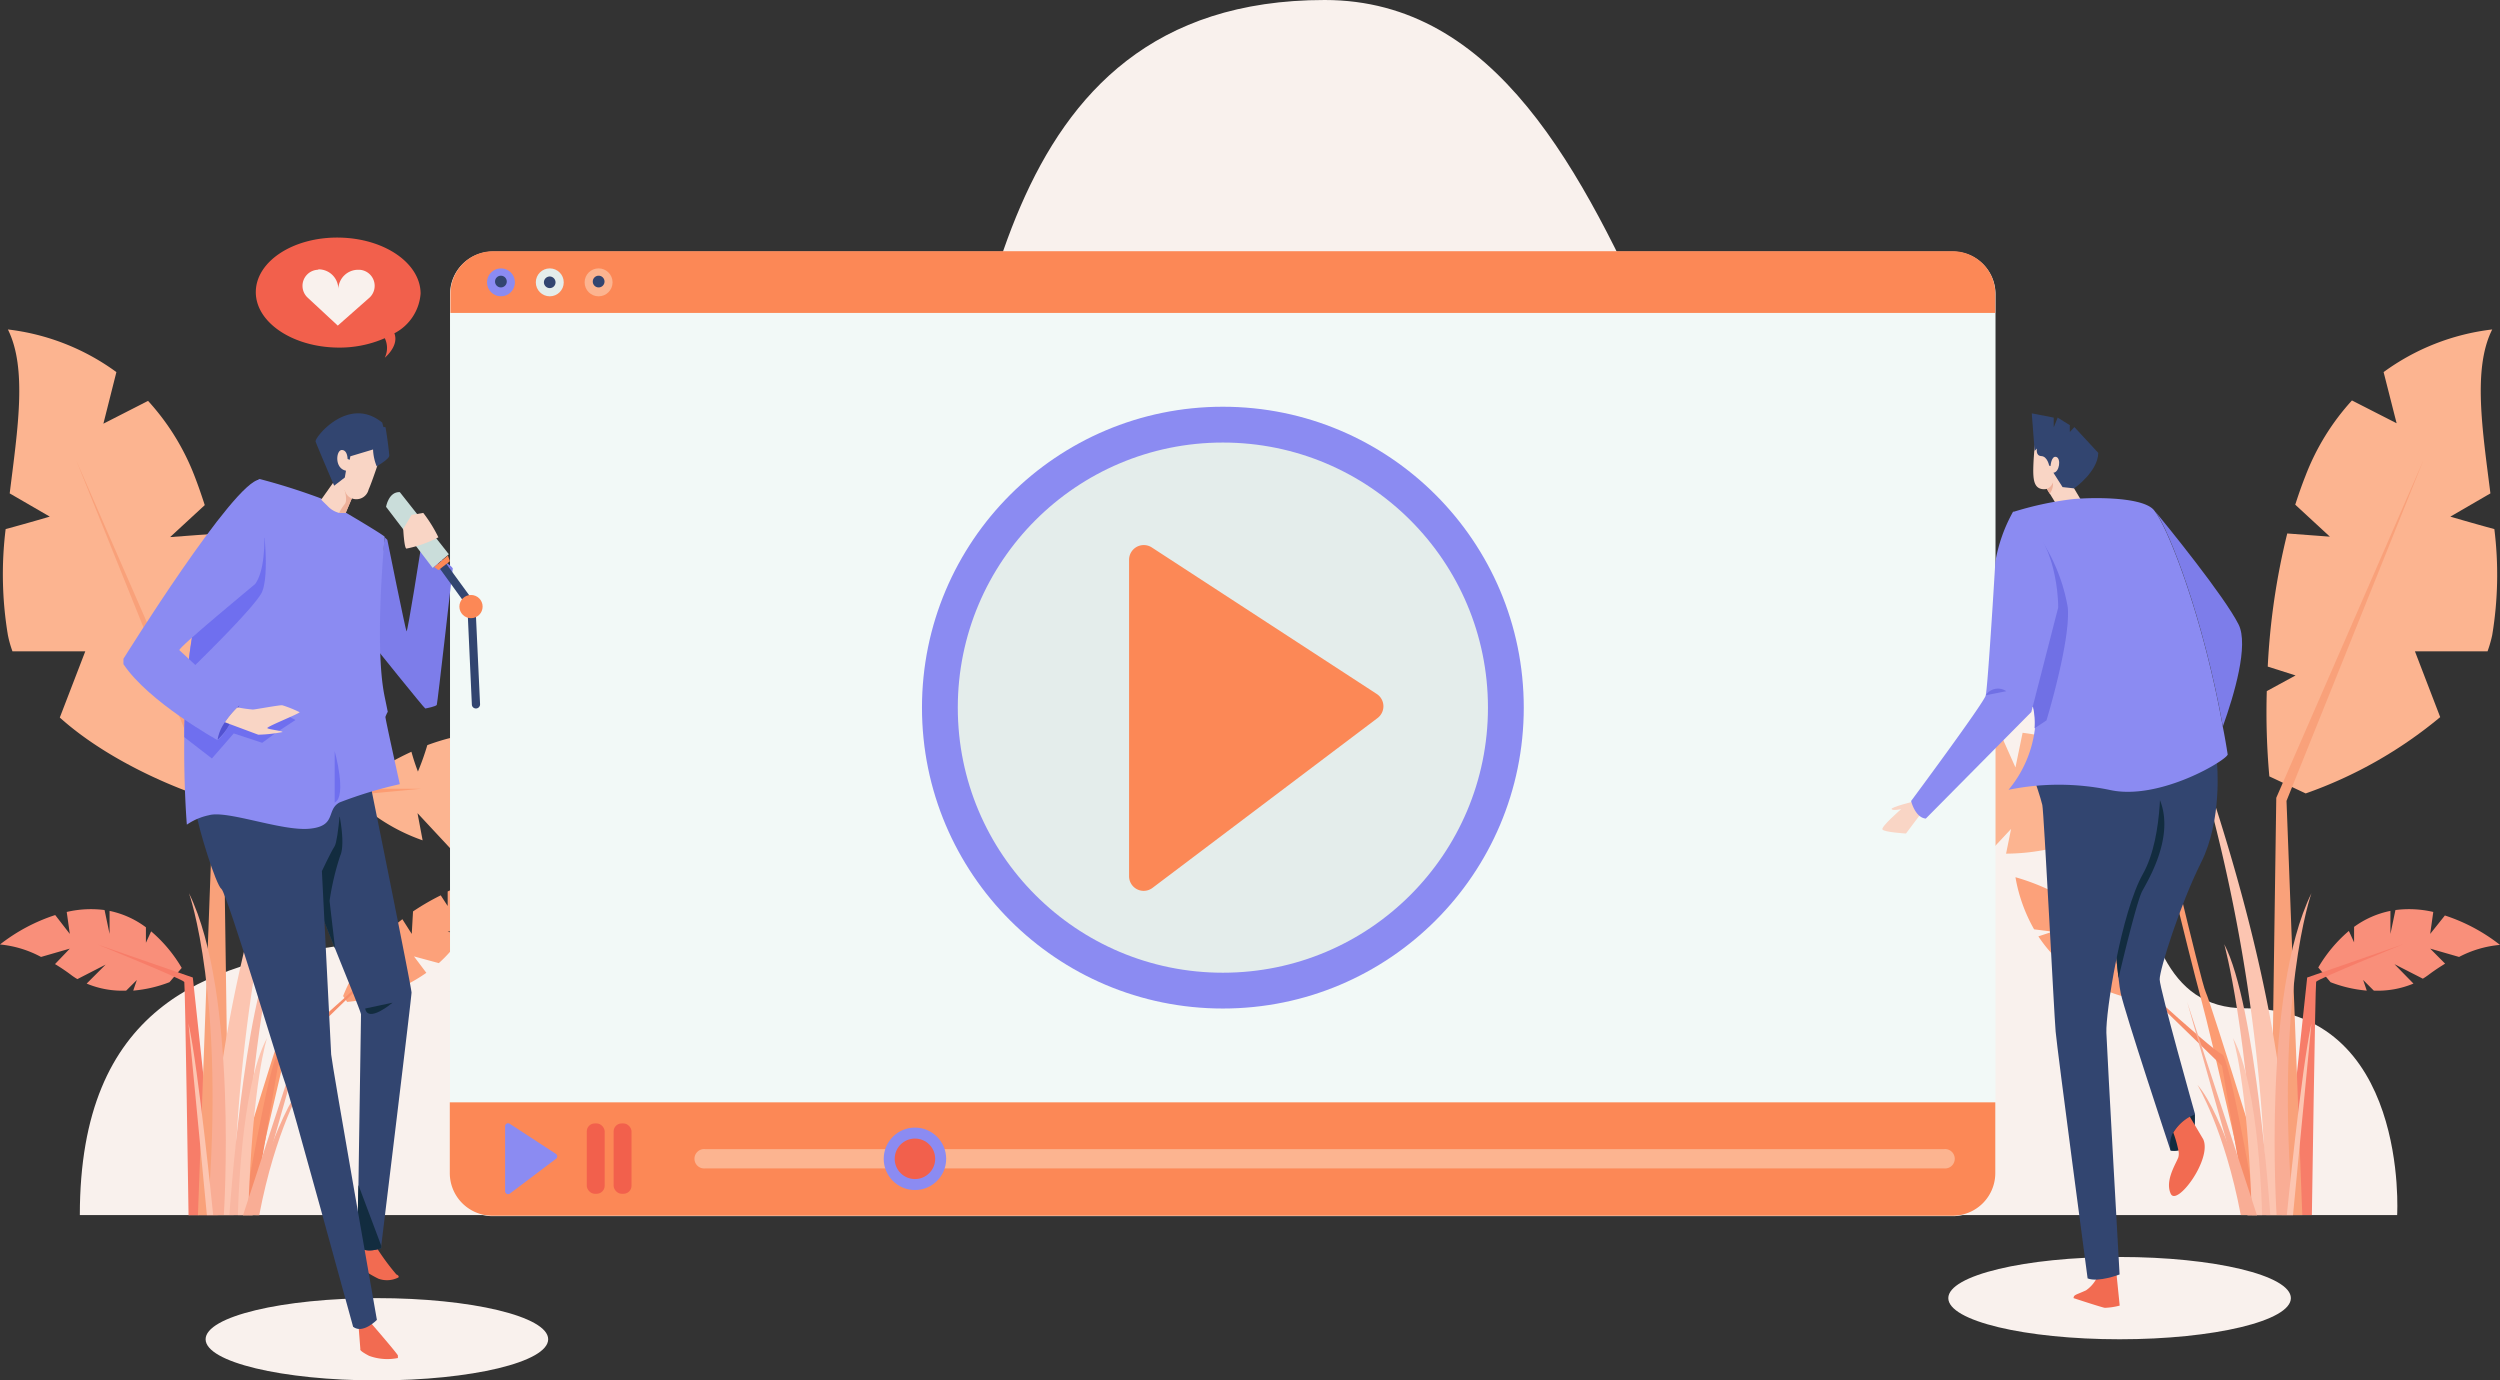 <svg xmlns="http://www.w3.org/2000/svg" viewBox="0 0 234.55 129.51"><rect x="0" y="0" width="234.55" height="129.51" fill="#333333" stroke="none"/><defs><style>.cls-1{fill:#f9f1ed;}.cls-2{fill:#f98f7a;}.cls-3{fill:#fcb490;}.cls-4{fill:#fca17a;}.cls-5{fill:#fc9c72;}.cls-6{fill:#f77d69;}.cls-7{fill:#f9a17a;}.cls-8{fill:#f78d69;}.cls-9{fill:#fcc5b1;}.cls-10{fill:#f9ad95;}.cls-11{fill:#f9b7a2;}.cls-12{fill:#f2f9f7;}.cls-13{fill:#fc8856;}.cls-14{fill:#8b8bf2;}.cls-15{fill:#f2604c;}.cls-16{fill:#e4edeb;}.cls-17{fill:#324570;}.cls-18{fill:#7d7dea;}.cls-19{fill:#f26b51;}.cls-20{fill:#122c3f;}.cls-21{fill:#caddda;}.cls-22{fill:#f9d5c5;}.cls-23{fill:#6f6fef;}.cls-24{fill:#5252d1;}.cls-25{fill:#edb09a;}.cls-26{fill:#7070e5;}</style></defs><title>8</title><g id="Capa_2" data-name="Capa 2"><g id="Capa_1-2" data-name="Capa 1"><path class="cls-1" d="M7.49,114H224.9s1.16-19.4-14.24-19.4-4.61-30.36-29.24-30.36S156.41,0,124.28,0,92.77,34.92,86.91,50.08c-6.69,17.28-32,6.39-32,27.26S7.49,74.89,7.49,114Z"/><ellipse class="cls-1" cx="35.36" cy="125.65" rx="16.07" ry="3.86"/><ellipse class="cls-1" cx="198.86" cy="121.79" rx="16.07" ry="3.86"/><path class="cls-2" d="M12.84,91.94l-1,1a8.66,8.66,0,0,1-3.71-.66L9.91,90.5,7.26,91.86a5.8,5.8,0,0,1-.52-.34,17.67,17.67,0,0,0-1.58-1.07L6.55,89l-2.7.78A10.18,10.18,0,0,0,0,88.61a16.83,16.83,0,0,1,5.18-2.76l1.37,1.77-.29-2.06a10,10,0,0,1,3.55-.18l.47,2.24V85.46A8.61,8.61,0,0,1,13.69,87v1.45l.49-1.07a13.35,13.35,0,0,1,2.87,3.43L15.9,92.15a12.37,12.37,0,0,1-3.4.79Z"/><path class="cls-3" d="M8,61.11H1.17a10.23,10.23,0,0,1-.43-1.53,34.65,34.65,0,0,1-.21-9.94c2.07-.56,4.14-1.17,4.14-1.17L.91,46.29c.74-6,1.66-11.72-.17-15.38a21.47,21.47,0,0,1,10.18,4L9.7,39.75l4.19-2.14a22.33,22.33,0,0,1,4.38,7.1c.34.88.65,1.78.94,2.68l-3.25,3,4-.3a65.22,65.22,0,0,1,1.83,12.49l-2.6.83,2.69,1.47a67.43,67.43,0,0,1-.24,8l-3.4,1.6s-7.39-2.45-12.63-7.16Z"/><path class="cls-4" d="M34.8,89.08l.42.65V88.59a19.75,19.75,0,0,1,2.53-2.35l.88,1.38.12-2.11A22.46,22.46,0,0,1,41.35,84L42,85V83.64a21.42,21.42,0,0,1,3.48-1.34,15.28,15.28,0,0,1-1.74,4.89L42,87.41l1.33.44a13,13,0,0,1-2.16,2.51l-2.33-.63L40,91.27a15.59,15.59,0,0,1-2,1.19l-.63-.52.2.72a15.21,15.21,0,0,1-5,1.34l-.38-.55A16,16,0,0,1,34.8,89.08Z"/><path class="cls-3" d="M38.6,70.53a19.56,19.56,0,0,0,.61,1.86,24.15,24.15,0,0,0,.88-2.48,20.79,20.79,0,0,1,4.75-1.16L45.46,72,47,68.59a22.25,22.25,0,0,1,4.56.4l-.73,3.4,3-2.83a25.57,25.57,0,0,1,3.93,1.54l-.3,1.29.93-1A23.3,23.3,0,0,1,62.37,74c-.92.72-1.82,1.35-2.71,1.92l-2.17-1.19,1.11,1.85a29.6,29.6,0,0,1-3.75,1.86l-3.12-1.47.6,2.34A22,22,0,0,1,48,80l-2.11-2.27.47,2.32a20,20,0,0,1-4.11-.45l-3.08-3.31.48,2.55A17.62,17.62,0,0,1,34.49,76L33.4,73.69A26.13,26.13,0,0,1,38.6,70.53Z"/><path class="cls-5" d="M23.28,114s3.68-16.3,4.8-20.37,4.71-19,4.71-19L39.51,74h-7.2s-4.23,18.14-4.71,19.1S21,114,21,114Z"/><path class="cls-6" d="M20.49,114l-2.4-22.29L9.14,88.61s8.07,3.28,8.15,3.52.4,21.89.4,21.89Z"/><path class="cls-7" d="M21.52,114c0-.48-.56-39.15-.56-39.15L7.14,43.16,20,75.11,18.57,114Z"/><path class="cls-8" d="M22.8,114s2.57-15,3.28-15.1S37.83,88.61,37.83,88.61L26.08,100l-2.39,14Z"/><path class="cls-9" d="M20,114S18,98.25,30.24,65.44A159.88,159.88,0,0,0,21.92,114Z"/><path class="cls-10" d="M21,114s1.36-20.77-3.27-30.2c0,0,3.46,9.67,1.73,30.2Z"/><path class="cls-11" d="M21.52,114s1.36-19.81,4.32-25.41c0,0-2.28,8.19-3,25.41Z"/><path class="cls-9" d="M22.32,114s.2-12,2.74-16.62c0,0-1.38,3.91-1.78,16.62Z"/><path class="cls-9" d="M20,114s-1.36-13.66-2.32-18l1.73,18Z"/><polygon class="cls-10" points="22.8 114.02 29.36 94 23.69 114.02 22.8 114.02"/><path class="cls-10" d="M23.28,114S26,104.44,28.4,101.8c0,0-2.56,4.2-4.08,12.22Z"/><path class="cls-2" d="M221.71,91.94l1,1a8.73,8.73,0,0,0,3.72-.66l-1.78-1.82,2.66,1.36c.17-.1.34-.22.51-.34.55-.42,1.08-.76,1.58-1.07L228,89l2.71.78a10.16,10.16,0,0,1,3.84-1.13,16.85,16.85,0,0,0-5.17-2.76L228,87.62l.29-2.06a10,10,0,0,0-3.55-.18l-.47,2.24V85.46a8.67,8.67,0,0,0-3.41,1.5v1.45l-.49-1.07a13.35,13.35,0,0,0-2.87,3.43l1.15,1.38a12.37,12.37,0,0,0,3.4.79Z"/><path class="cls-3" d="M226.57,61.11h6.81a11.62,11.62,0,0,0,.44-1.53,34.66,34.66,0,0,0,.2-9.94c-2.06-.56-4.13-1.17-4.13-1.17l3.76-2.18c-.75-6-1.67-11.72.17-15.38a21.49,21.49,0,0,0-10.19,4l1.22,4.8-4.19-2.14a22.31,22.31,0,0,0-4.37,7.1c-.35.88-.66,1.78-.95,2.68l3.25,3-4-.3a65.22,65.22,0,0,0-1.83,12.49l2.61.83-2.7,1.47a67.43,67.43,0,0,0,.24,8l3.41,1.6a40.94,40.94,0,0,0,12.62-7.16Z"/><path class="cls-4" d="M199.76,89.08l-.42.65V88.59a19.75,19.75,0,0,0-2.53-2.35l-.88,1.38-.13-2.11A22.37,22.37,0,0,0,193.21,84L192.57,85V83.64a21,21,0,0,0-3.48-1.34,15,15,0,0,0,1.75,4.89l1.73.22-1.33.44a13,13,0,0,0,2.16,2.51l2.33-.63-1.2,1.54a15.68,15.68,0,0,0,2,1.19l.62-.52-.2.72A15.26,15.26,0,0,0,202,94l.38-.55A16,16,0,0,0,199.76,89.08Z"/><path class="cls-3" d="M196,70.53a19.56,19.56,0,0,1-.61,1.86,24.15,24.15,0,0,1-.88-2.48,20.79,20.79,0,0,0-4.75-1.16L189.09,72l-1.53-3.43A22.35,22.35,0,0,0,183,69l.74,3.4-3-2.83a25.57,25.57,0,0,0-3.93,1.54l.31,1.29-.94-1A23.3,23.3,0,0,0,172.18,74c.92.72,1.82,1.35,2.71,1.92l2.18-1.19L176,76.53a29,29,0,0,0,3.76,1.86l3.11-1.47-.6,2.34a22.17,22.17,0,0,0,4.29.78l2.12-2.27-.47,2.32a19.87,19.87,0,0,0,4.1-.45l3.08-3.31-.48,2.55a17.62,17.62,0,0,0,5.2-2.92l1.09-2.27A25.85,25.85,0,0,0,196,70.53Z"/><path class="cls-5" d="M211.27,114s-3.68-16.3-4.79-20.37-4.72-19-4.72-19L195.05,74h7.19s4.24,18.14,4.71,19.1S213.59,114,213.59,114Z"/><path class="cls-6" d="M214.07,114l2.39-22.29,9-3.12s-8.08,3.28-8.16,3.52-.4,21.89-.4,21.89Z"/><path class="cls-7" d="M213,114c0-.48.56-39.15.56-39.15l13.82-31.71-12.86,32L216,114Z"/><path class="cls-8" d="M211.75,114s-2.57-15-3.28-15.1-11.74-10.31-11.74-10.31L208.47,100l2.39,14Z"/><path class="cls-9" d="M214.55,114s2-15.77-10.23-48.58A160.05,160.05,0,0,1,212.63,114Z"/><path class="cls-10" d="M213.59,114s-1.36-20.77,3.27-30.2c0,0-3.46,9.67-1.73,30.2Z"/><path class="cls-11" d="M213,114s-1.36-19.81-4.32-25.41c0,0,2.28,8.19,3,25.41Z"/><path class="cls-9" d="M212.23,114s-.2-12-2.74-16.62c0,0,1.38,3.91,1.78,16.62Z"/><path class="cls-9" d="M214.55,114s1.36-13.66,2.31-18l-1.73,18Z"/><polygon class="cls-10" points="211.75 114.02 205.2 94 210.86 114.02 211.75 114.02"/><path class="cls-10" d="M211.27,114s-2.72-9.58-5.11-12.22c0,0,2.55,4.2,4.07,12.22Z"/><path class="cls-12" d="M46.22,23.61h137a4,4,0,0,1,4,4v82.49a4,4,0,0,1-4,4h-137a4,4,0,0,1-4-4V27.57A4,4,0,0,1,46.22,23.61Z"/><path class="cls-13" d="M187.2,27.57v1.79H42.26V27.57a4,4,0,0,1,4-4h137A4,4,0,0,1,187.2,27.57Z"/><path class="cls-13" d="M187.2,103.42v6.64a4,4,0,0,1-4,4h-137a4,4,0,0,1-4-4v-6.64Z"/><path class="cls-3" d="M182.39,109.62H66.16a.91.91,0,1,1,0-1.81H182.39a.91.91,0,1,1,0,1.81Z"/><path class="cls-14" d="M47.39,105.68v6.07a.28.28,0,0,0,.45.23l4.32-3.26a.28.28,0,0,0,0-.46l-4.31-2.81A.28.28,0,0,0,47.39,105.68Z"/><circle class="cls-14" cx="114.73" cy="66.39" r="28.23"/><rect class="cls-15" x="55.05" y="105.4" width="1.68" height="6.6" rx="0.75"/><circle class="cls-16" cx="114.73" cy="66.39" r="24.87"/><rect class="cls-15" x="57.57" y="105.4" width="1.68" height="6.6" rx="0.75"/><circle class="cls-14" cx="85.84" cy="108.72" r="2.93"/><circle class="cls-15" cx="85.84" cy="108.72" r="1.9"/><circle class="cls-14" cx="47" cy="26.49" r="1.31"/><path class="cls-17" d="M47.54,26.49a.55.55,0,0,1-1.09,0,.55.55,0,1,1,1.09,0Z"/><circle class="cls-16" cx="51.58" cy="26.49" r="1.31"/><path class="cls-17" d="M52.12,26.49a.54.54,0,0,1-.54.54.55.55,0,0,1-.55-.54.55.55,0,0,1,.55-.55A.55.55,0,0,1,52.12,26.49Z"/><circle class="cls-3" cx="56.16" cy="26.49" r="1.31"/><path class="cls-17" d="M56.71,26.49a.55.55,0,0,1-1.09,0,.55.55,0,1,1,1.09,0Z"/><path class="cls-13" d="M105.93,52.51V82.2a1.37,1.37,0,0,0,2.2,1.1l21.12-15.94a1.38,1.38,0,0,0-.08-2.25L108.06,51.36A1.38,1.38,0,0,0,105.93,52.51Z"/><path class="cls-18" d="M36.09,50.41l.25.24s1.7,8.43,1.8,8.58,1.34-7.76,1.34-7.76,2.54,1.17,3,1.85c0,0-1.43,12.66-1.5,12.81s-1,.33-1.08.34-5-6.12-5-6.12Z"/><path class="cls-19" d="M34.64,123.94s2.6,3,2.69,3.23v.24a5,5,0,0,1-2.69-.2c-1-.52-.83-.62-.83-.62l-.22-2.81Z"/><path class="cls-19" d="M35.19,116.82a21.56,21.56,0,0,0,2,2.75c.31.13.19.28.19.28a2.36,2.36,0,0,1-1.87.12,10.91,10.91,0,0,1-1.52-.9l.25-2.63Z"/><path class="cls-17" d="M38.61,93.12c0,.46-2.55,21.34-2.84,23.76a1.17,1.17,0,0,0,0,.22s-1.47.6-2.23-.21c0,0,0-2.45.09-5.71.09-6.36.24-15.78.24-16S32.64,92,31.44,89,29,82.87,29,82.87l.14-4.31.18-5.78,3.31-2,2,2.22S38.61,92.64,38.61,93.12Z"/><path class="cls-20" d="M31.92,80.28a25,25,0,0,0-1,4.24L31.44,89c-1.21-3-2.43-6.08-2.43-6.08l.14-4.31,2.72-2S32.4,79.24,31.92,80.28Z"/><path class="cls-20" d="M35.77,116.88a1.17,1.17,0,0,0,0,.22s-1.47.6-2.23-.21c0,0,0-2.45.09-5.71Z"/><path class="cls-17" d="M32.05,74.19s-.28,4.61-.66,5.21-1.19,2.33-1.19,2.33.82,16.39.87,17.2,4.29,24.9,4.29,24.9-1.31,1.36-2.23.65c0,0-6.08-22.19-6.35-22.78s-5.48-17.91-6-18.29-2.17-5.68-2.39-7.26c.27-.12,8-.71,8-.71Z"/><path class="cls-17" d="M44.65,66.47a.38.38,0,0,1-.38-.36l-.41-9a.69.69,0,0,0-.13-.36l-2.57-3.55a.37.37,0,0,1,.08-.53.38.38,0,0,1,.53.09l2.58,3.54a1.43,1.43,0,0,1,.27.77l.42,9a.39.39,0,0,1-.37.4Z"/><path class="cls-14" d="M37.51,73.57a40,40,0,0,0-5.64,1.71c-1.31.7-.23,2.22-2.83,2.47S21.33,76,19.62,76.48a5.71,5.71,0,0,0-2.09.89s-.3-3.59-.24-8.23c0-.63,0-1.29.05-2,.05-1.33.13-2.7.26-4.08a44.29,44.29,0,0,1,1.1-6.66c.16-.62.34-1.21.54-1.78,2.91-8.42,4.87-9.56,5.12-9.68a59.28,59.28,0,0,1,5.72,1.81l2.34,1.33s3.67,2.16,3.67,2.29-1,10.22,0,15l.29,1.41a2.88,2.88,0,0,0-.22.48C36.15,67.45,37.51,73.57,37.51,73.57Z"/><path class="cls-21" d="M36.22,47.55s.24-1.43,1.29-1.38L42.11,52l-1.52,1.28Z"/><path class="cls-22" d="M37.83,49.62s.09,1.82.3,1.85a11.14,11.14,0,0,0,3-1.06,13.24,13.24,0,0,0-1.42-2.29l-1.1.19Z"/><path class="cls-23" d="M27.72,67.55,25.8,68.81l-1.2.88-2.67-.88-2.05,2.35-2.59-2c0-.63,0-1.29.05-2l.86-.71,8.69.66Z"/><path class="cls-23" d="M24.6,55.5c-.47,1.17-5.1,5.75-7,7.6a44.29,44.29,0,0,1,1.1-6.66l6.12-6S25.2,54,24.6,55.5Z"/><polygon class="cls-13" points="40.73 53.2 41.14 53.49 42.21 52.65 42.02 52.12 40.73 53.2"/><path class="cls-14" d="M16.83,61c.17.18,5.63,5.21,5.63,5.21s-1.2,2.65-2.05,3.23c0,0-6.46-3.57-8.83-7.13v-.5S22,45.07,24.36,45c0,0,1.26,7.43-.41,9.78C24,54.76,16.65,60.8,16.83,61Z"/><path class="cls-24" d="M22.46,66.18l-.1.21c-.15.32-.46.94-.81,1.54a5.34,5.34,0,0,1-1.14,1.48,3.94,3.94,0,0,1,.69-1.65,9,9,0,0,1,1.15-1.38Z"/><circle class="cls-13" cx="44.19" cy="56.91" r="1.09"/><path class="cls-22" d="M25.08,68.31c.06.12,1.41.25,1.43.37a13.37,13.37,0,0,1-2.28.25l-2.68-1-.45-.17a9,9,0,0,1,1.15-1.38h.11a12.69,12.69,0,0,0,1.37.19c.18,0,2.6-.45,2.76-.4a10.71,10.71,0,0,1,1.62.65C28.14,66.93,25,68.18,25.08,68.31Z"/><path class="cls-22" d="M33.66,45.67,33,46.78l-.57,1.34-.36,0-.26,0a2.22,2.22,0,0,1-1-.57l-.68-.67,1.82-2.57,1.69,1.39Z"/><path class="cls-25" d="M33.66,45.67,33,46.78l-.57,1.34-.36,0-.26,0a5.25,5.25,0,0,1,.52-.81c.31-.34,0-1.33,0-1.33l1.27-.28Z"/><path class="cls-22" d="M35.65,42.94s-.68,2.11-1.07,3a1.18,1.18,0,0,1-1.8.7c-.78-.57-.43-1.86-.43-1.86L31,44.29l.19-3,3.83-.66S35.9,42.18,35.65,42.94Z"/><path class="cls-17" d="M32.61,43.06s0-.84-.54-.84-.72,1.72.39,1.94l-.11.64-1,.77s-1.63-3.79-1.74-4.15,3.08-4.37,6.25-1.77l.11.42s.13,0,.18,0,.37,2.35.37,2.68-1.18,1-1.18,1A4.65,4.65,0,0,1,35,42.17l-2.13.64-.06.33Z"/><path class="cls-23" d="M31.4,75.3V70.47S32.58,74.69,31.4,75.3Z"/><path class="cls-20" d="M34.26,94.62c.27,1.41,2.57-.55,2.57-.55Z"/><path class="cls-22" d="M179.78,75.13s-2.43.6-2.31.78.9,0,.9,0-1.91,1.65-1.76,1.91,2.21.38,2.21.38l1.83-2.44Z"/><path class="cls-19" d="M197,119.06a3.1,3.1,0,0,1-1.29,2c-.95.44-1.14.39-1.17.73,0,0,2.62.86,2.93.91a6.11,6.11,0,0,0,1.4-.21l-.38-3.74Z"/><path class="cls-17" d="M198,83.22s.39,5.56.76,8.54c.07.61.14,1.12.21,1.44.4,1.86,4.54,14.35,4.67,14.74h0c2.48.26,2.29-3.44,2.29-3.44s-3.3-11.69-3.31-12.61,1.9-7,3.9-11S208,71.62,208,71.62l-4.92-1.68-1.3,3.42Z"/><path class="cls-20" d="M198,83.22s.39,5.56.76,8.54c0,0,1.66-7.1,2.22-8.15s3.13-5.22,1.6-8.7a9.3,9.3,0,0,0-.85-1.55Z"/><path class="cls-17" d="M198.86,119.57s-2,.77-3,.37c0,0-2.85-21.43-3-23.16s-1.1-20.61-1.25-21.26-.69-2.23-.69-2.23l11.73-1.44s.46,6.47-1.6,10.14-3.5,13-3.43,14.9S198.86,119.57,198.86,119.57Z"/><path class="cls-18" d="M202.22,48c1.31,1.82,4.48,9.9,6.33,20.15,1.06-2.95,2.45-7.64,1.47-9.57C208.69,55.94,203.31,49.32,202.22,48Z"/><polygon class="cls-22" points="192.03 44.74 192.03 45.84 192.33 46.34 192.91 47.29 195.29 47 193.72 44.35 192.03 44.74"/><path class="cls-14" d="M209,70.77c.07.45-6.4,4.42-11.12,3.33a23.6,23.6,0,0,0-9.44,0,11,11,0,0,0,2.48-5.76,6.81,6.81,0,0,0-.16-2.09c-.29-1.21-.71-2.92-1.17-4.75h0c-.46-1.85-.94-3.83-1.35-5.54s.16-1.83,0-2.61a5.9,5.9,0,0,1,0-1,43.2,43.2,0,0,1,.64-4.32,30.86,30.86,0,0,1,5.32-1.17c1.35-.18,6.58-.36,7.83.94h0a2.67,2.67,0,0,1,.18.23h0c1.31,1.81,4.48,9.89,6.33,20.14C208.71,69,208.86,69.88,209,70.77Z"/><path class="cls-20" d="M203.66,107.94h0a2,2,0,0,0,.71,0c1.06-.27,1.41-1.48,1.53-2.38a6.68,6.68,0,0,0,0-1,5,5,0,0,0-.5.26,4.17,4.17,0,0,0-1.55,1.49A2.39,2.39,0,0,0,203.66,107.94Z"/><path class="cls-25" d="M192,45v.83l.3.5a1.56,1.56,0,0,0,.29-1.22Z"/><path class="cls-22" d="M190.94,41.56a23.78,23.78,0,0,0-.18,2.55c0,1,.12,1.77,1,1.79s1-1.18,1-1.18l1.45-.1V42.31a21.92,21.92,0,0,0-1.71-1.43C192.41,40.92,191,40.86,190.94,41.56Z"/><path class="cls-26" d="M192,67.59l-1.12.74a6.81,6.81,0,0,0-.16-2.09c-.29-1.21-.71-2.92-1.17-4.75h0c-.46-1.85-.94-3.83-1.35-5.54a9,9,0,0,1,0-1c.12-.18,3.34-4.25,3.34-4.25A16.71,16.71,0,0,1,194,57C194.27,60.15,192,67.59,192,67.59Z"/><path class="cls-17" d="M192.38,43.73s.07-1,.54-.86.3,1.45-.27,1.48l.86,1.35,1.09.12s2.24-1.58,2.26-3.33l-2.24-2.42-.43.46v-.64l-1.14-.71-.37.92,0-.92-2.06-.4.27,3.52.22-.22s-.16.68.41.71.73.89.73.89Z"/><path class="cls-14" d="M188.87,48a14.81,14.81,0,0,0-1.67,4.72c-.1,1.84-.72,11.82-.9,12.53s-7,9.9-7,9.9.37,1.56,1.38,1.65l9.9-10L193.1,57S193.18,50,188.87,48Z"/><path class="cls-19" d="M203.66,112c.57,1.22,3.89-3.24,3.05-5.11l-.81-1.37-.45-.75a4.17,4.17,0,0,0-1.55,1.49,11.05,11.05,0,0,1,.47,1.64,1.3,1.3,0,0,1,0,.68C204.15,109.19,203.09,110.77,203.66,112Z"/><path class="cls-26" d="M186.3,65.23l1.93-.38A1.37,1.37,0,0,0,186.3,65.23Z"/><path class="cls-15" d="M39.46,27.55c0-2.85-3.39-5.2-7.66-5.26S24.05,24.5,24,27.35s3.39,5.2,7.66,5.26a10.6,10.6,0,0,0,4.44-.88,2.1,2.1,0,0,1,0,1.83s1.36-1.1.9-2.29h0A4.57,4.57,0,0,0,39.46,27.55Z"/><path class="cls-1" d="M29.91,25.27a1.85,1.85,0,0,1,1.83,1.88,1.86,1.86,0,0,1,1.88-1.84h.11A1.51,1.51,0,0,1,34.58,28l-2.89,2.55-2.82-2.62a1.51,1.51,0,0,1,.93-2.62Z"/></g></g></svg>